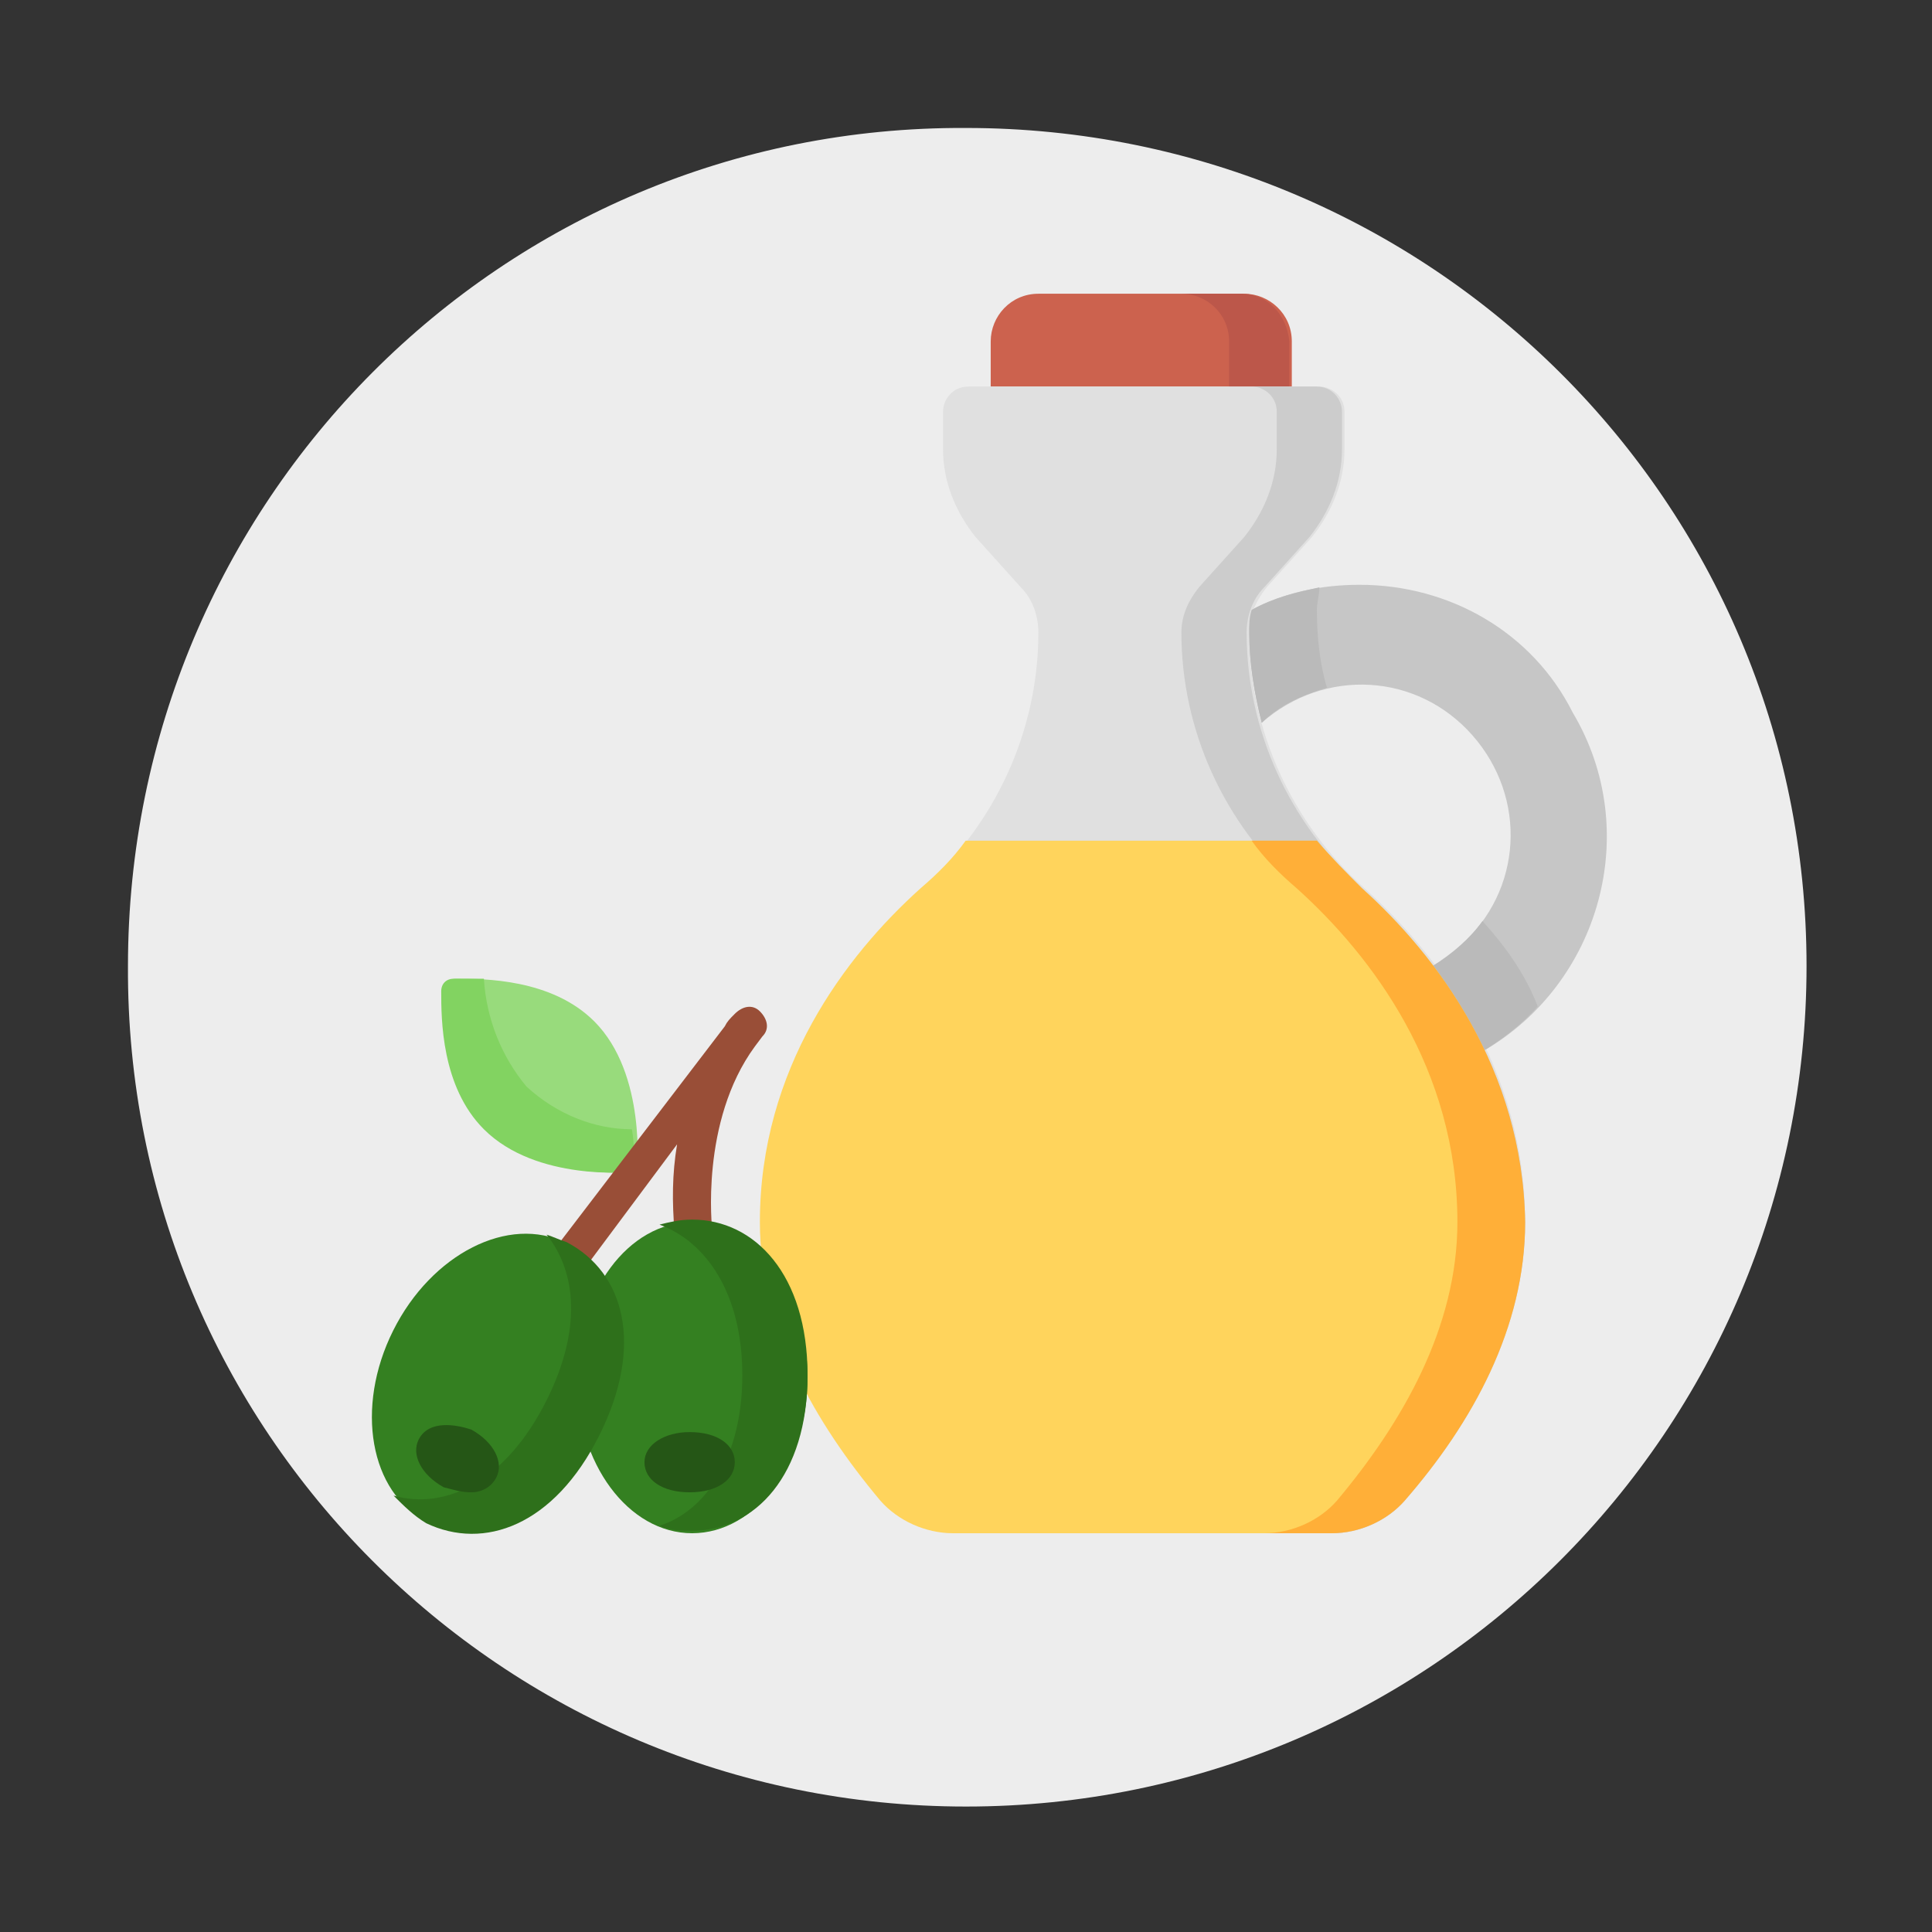 <?xml version="1.0" encoding="utf-8"?>
<!-- Generator: Adobe Illustrator 25.0.1, SVG Export Plug-In . SVG Version: 6.00 Build 0)  -->
<svg version="1.1" id="Camada_1" xmlns="http://www.w3.org/2000/svg" xmlns:xlink="http://www.w3.org/1999/xlink" x="0px" y="0px"
	 viewBox="0 0 77 77" style="enable-background:new 0 0 77 77;" xml:space="preserve">
<rect x="0" y="0" width="77" height="77" fill="#333333" stroke="none"/>
<style type="text/css">
	.st0{display:none;}
	.st1{display:inline;fill:#FFFFFF;}
	.st2{fill:#EDEDED;}
	.st3{fill:#98DB7C;}
	.st4{fill:#82D361;}
	.st5{fill:#994E37;}
	.st6{fill:#C6C6C6;}
	.st7{fill:#CC624E;}
	.st8{fill:#BC574A;}
	.st9{fill:#E0E0E0;}
	.st10{fill:#BABABA;}
	.st11{fill:#CCCCCC;}
	.st12{fill:#FFD45C;}
	.st13{fill:#FFAF38;}
	.st14{fill:#348021;}
	.st15{fill:#2E701B;}
	.st16{fill:#255616;}
	.st17{display:none;fill:#FFFFFF;fill-opacity:0;}
</style>
<g id="Fat_oils" transform="translate(-78 -581)">
	<g id="Badge.Ingredient" transform="translate(87 587)">
		<g transform="matrix(1, 0, 0, 1, -9, -6)" class="st0">
			<circle id="Elipse_435-2" class="st1" cx="38.5" cy="38.5" r="38.5"/>
		</g>
		<g transform="matrix(1, 0, 0, 1, -9, -6)">
			<path id="Caminho_5097-2" class="st2" d="M38.5,5.1C57,5.1,72,20,72,38.5S57,72,38.5,72S5,57,5.1,38.5C5.1,20,20,5,38.5,5.1
				C38.5,5,38.5,5,38.5,5.1z"/>
		</g>
	</g>
	<g id="_040-olive_oil" transform="translate(99.885 598.707)">
		<path id="Caminho_3920" class="st3" d="M-2.5,27.3c-1.7-1.7-1.7-4.4-1.7-5.5c0-0.3,0.2-0.5,0.5-0.5c1.1,0,3.8,0,5.5,1.7
			c2.1,2.1,1.7,6,1.7,6S-0.4,29.4-2.5,27.3z"/>
		<path id="Caminho_3921" class="st4" d="M-0.9,25.6c-1-1.2-1.6-2.7-1.7-4.3c-0.4,0-0.8,0-1.2,0c-0.3,0-0.5,0.2-0.5,0.5
			c0,1.1,0,3.8,1.7,5.5c2.1,2.1,5.9,1.7,5.9,1.7c0.1-0.6,0.1-1.1,0-1.7C1.8,27.3,0.3,26.7-0.9,25.6z"/>
		<path id="Caminho_3922" class="st5" d="M0.7,33.3C0.3,33.3,0,33,0,32.6c0-0.2,0.1-0.3,0.2-0.5L7,23.2c0.1-0.2,0.2-0.3,0.4-0.5
			c0.3-0.3,0.7-0.4,1-0.1s0.4,0.7,0.1,1l0,0L8.2,24c-2.2,3-1.7,7.3-1.7,7.3c0,0.4-0.2,0.8-0.7,0.8c-0.4,0-0.8-0.2-0.8-0.7l0,0
			c-0.1-1.2-0.1-2.3,0.1-3.5L1.3,33C1.1,33.2,0.9,33.3,0.7,33.3z"/>
		<path id="Caminho_3923" class="st6" d="M32.3,5.6c-1.5,0-3,0.3-4.3,1c-0.1,0.3-0.1,0.6-0.1,0.9l0,0c0,1.2,0.2,2.4,0.5,3.6
			c2.5-2.2,6.2-2,8.4,0.5s2,6.2-0.5,8.4c-0.3,0.3-0.7,0.6-1.1,0.8c0.8,1,1.5,2.2,2,3.4c4.7-2.7,6.4-8.8,3.6-13.5
			C39.2,7.5,35.9,5.6,32.3,5.6L32.3,5.6z"/>
		<path id="Caminho_3924" class="st7" d="M29.4-2.3H17.6v-1.8c0-1,0.8-1.9,1.9-1.9h8.2c1,0,1.9,0.8,1.9,1.9v1.8H29.4z"/>
		<path id="Caminho_3925" class="st8" d="M27.6-6h-2.4c1,0,1.9,0.8,1.9,1.9v1.8h2.4v-1.8C29.4-5.2,28.6-6,27.6-6z"/>
		<path id="Caminho_3926" class="st9" d="M16.2,43.4c-1.1,0-2.2-0.5-2.9-1.3C10.6,39,8.5,35.2,8.5,31c0-6.2,3.4-10.6,6.4-13.3
			c2.9-2.6,4.6-6.3,4.6-10.2l0,0c0-0.6-0.2-1.3-0.7-1.8l-1.8-2c-0.8-1-1.3-2.2-1.3-3.5v-1.5c0-0.5,0.4-1,1-1l0,0h14c0.5,0,1,0.4,1,1
			l0,0v1.5c0,1.3-0.5,2.5-1.3,3.5l-1.8,2c-0.4,0.5-0.7,1.1-0.7,1.8l0,0c0,3.9,1.7,7.6,4.6,10.2c3,2.7,6.4,7.2,6.4,13.3
			c0,4.2-2.2,8-4.8,11.1c-0.7,0.8-1.8,1.3-2.9,1.3L16.2,43.4z"/>
		<path id="Caminho_3927" class="st10" d="M37.2,19c-0.5,0.7-1.2,1.3-2,1.8c0.8,1,1.5,2.2,2,3.4c0.8-0.5,1.6-1.1,2.2-1.8
			C38.9,21.1,38.1,20,37.2,19z"/>
		<path id="Caminho_3928" class="st10" d="M30.6,6.6L30.6,6.6c0-0.3,0.1-0.6,0.1-0.9c-0.9,0.2-1.8,0.4-2.7,0.9
			c-0.1,0.3-0.1,0.6-0.1,0.9l0,0c0,1.2,0.2,2.4,0.5,3.6C29.1,10.4,30,10,31,9.7C30.7,8.7,30.6,7.6,30.6,6.6z"/>
		<path id="Caminho_3929" class="st11" d="M32.4,17.7c-2.9-2.6-4.6-6.3-4.6-10.2l0,0c0-0.6,0.2-1.3,0.7-1.8l1.8-2
			c0.8-1,1.3-2.2,1.3-3.5v-1.5c0-0.5-0.4-1-1-1l0,0H28c0.5,0,1,0.4,1,1l0,0v1.5c0,1.3-0.5,2.5-1.3,3.5l-1.8,2
			c-0.4,0.5-0.7,1.1-0.7,1.8l0,0c0,3.9,1.7,7.6,4.6,10.2c3,2.7,6.4,7.2,6.4,13.3c0,4.2-2.2,8-4.8,11.1c-0.7,0.8-1.8,1.3-2.9,1.3h2.7
			c1.1,0,2.2-0.5,2.9-1.3c2.7-3.1,4.8-6.9,4.8-11.1C38.8,24.9,35.4,20.4,32.4,17.7z"/>
		<path id="Caminho_3930" class="st12" d="M32.4,17.7c-0.6-0.6-1.2-1.2-1.8-1.9h-14c-0.5,0.7-1.1,1.3-1.8,1.9
			c-3,2.7-6.4,7.2-6.4,13.3c0,4.2,2.2,8,4.8,11.1c0.7,0.8,1.8,1.3,2.9,1.3H31c1.1,0,2.2-0.5,2.9-1.3c2.7-3.1,4.8-6.9,4.8-11.1
			C38.8,24.9,35.4,20.4,32.4,17.7z"/>
		<path id="Caminho_3931" class="st13" d="M32.4,17.7c-0.6-0.6-1.2-1.2-1.8-1.9H28c0.5,0.7,1.1,1.3,1.8,1.9c3,2.7,6.4,7.2,6.4,13.3
			c0,4.2-2.2,8-4.8,11.1c-0.7,0.8-1.8,1.3-2.9,1.3h2.7c1.1,0,2.2-0.5,2.9-1.3c2.7-3.1,4.8-6.9,4.8-11.1
			C38.8,24.9,35.4,20.4,32.4,17.7z"/>
		<ellipse id="Elipse_405" class="st14" cx="5.7" cy="37.2" rx="4.6" ry="6.2"/>
		
			<ellipse id="Elipse_406" transform="matrix(0.447 -0.895 0.895 0.447 -34.634 18.785)" class="st14" cx="-2.1" cy="37.4" rx="6.2" ry="4.6"/>
		<path id="Caminho_3932" class="st15" d="M0.7,31.8c-0.3-0.1-0.5-0.2-0.8-0.3c1.2,1.5,1.4,3.8,0,6.6c-1.6,3.2-4,4.4-6.1,3.8
			c0.4,0.4,0.8,0.8,1.3,1.1c2.3,1.1,5.1,0.1,6.9-3.5S3,33,0.7,31.8z"/>
		<path id="Caminho_3933" class="st15" d="M5.7,30.9c-0.5,0-0.9,0.1-1.3,0.2c1.9,0.7,3.3,2.8,3.3,6s-1.4,5.4-3.3,6
			c0.4,0.2,0.9,0.2,1.3,0.2c2.5,0,4.6-2.2,4.6-6.2S8.2,30.9,5.7,30.9z"/>
		<g id="Grupo_1566" transform="translate(3.7 45.069)">
			<path id="Caminho_3934" class="st16" d="M-6.8-3.3c0.4,0,0.8-0.2,1-0.6c0.3-0.6-0.1-1.4-1-1.9C-7.4-6-8.5-6.2-8.9-5.4
				c-0.3,0.6,0.1,1.4,1,1.9C-7.5-3.4-7.2-3.3-6.8-3.3z"/>
			<path id="Caminho_3935" class="st16" d="M1.9-5.7c-1,0-1.8,0.5-1.8,1.2s0.7,1.2,1.8,1.2s1.8-0.5,1.8-1.2S3-5.7,1.9-5.7z"/>
		</g>
	</g>
	<circle id="Elipse_498" class="st17" cx="116.5" cy="619.5" r="32.5"/>
</g>
</svg>
